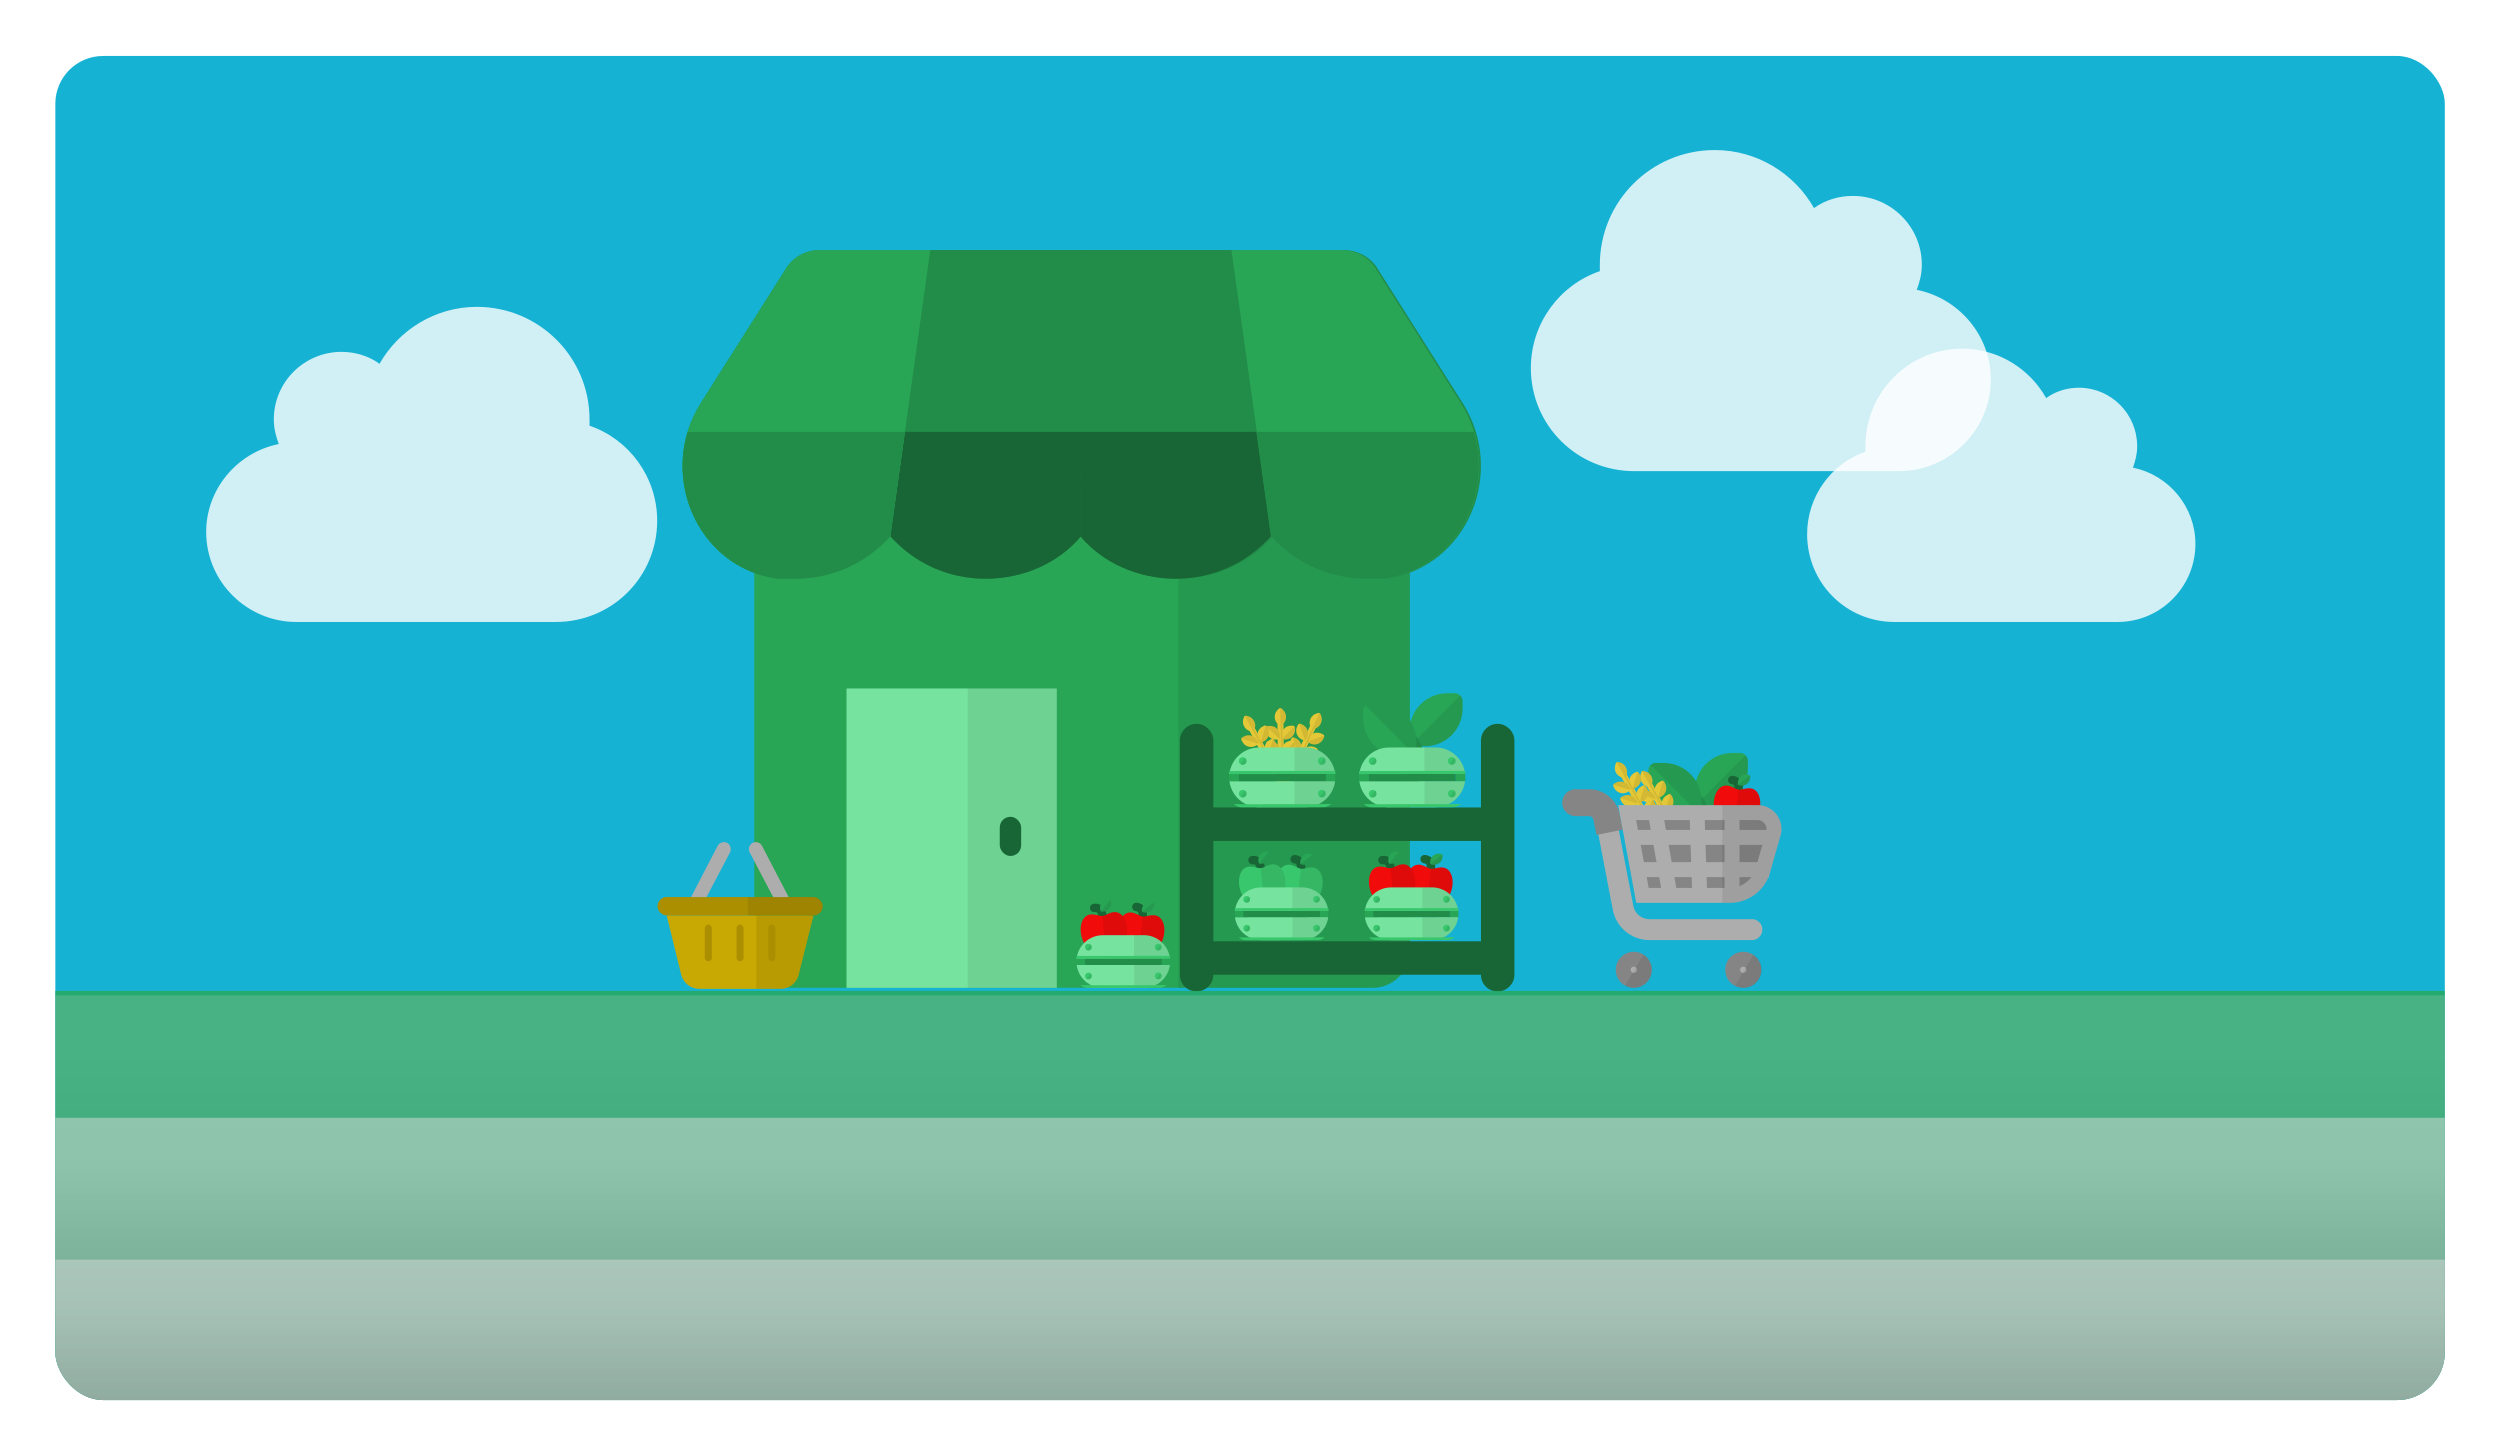 <svg xmlns="http://www.w3.org/2000/svg" width="1674" height="975" fill="none"><g filter="url(#a)"><g clip-path="url(#b)"><rect width="1600" height="900" x="42" y="35" fill="#16B2D4" rx="32"/><g clip-path="url(#c)"><rect width="439" height="403" x="510" y="256" fill="#28A656" rx="25"/><path fill="#000" fill-opacity=".08" d="M949 634V336c0-13.807-11.193-25-25-25H819c-13.807 0-25 11.193-25 25v323h130c13.807 0 25-11.193 25-25"/><path fill="#76E49E" d="M571.778 458.536H712.58V659H571.778z"/><path fill="#000" fill-opacity=".08" d="M652.918 458.536h59.662V659h-59.662z"/><rect width="14.319" height="26.251" x="674.396" y="544.449" fill="#186635" rx="7.159"/><path fill="#228C49" d="M904.623 165c9.823 0 18.663 4.913 23.574 13.753l55.991 88.404c29.472 46.167 3.928 110.015-51.078 117.874h-11.788c-25.539 0-48.134-10.805-63.85-28.486-15.717 17.68-38.309 28.486-63.848 28.486s-49.114-10.805-64.831-28.486c-14.734 17.68-38.308 28.486-63.847 28.486s-48.131-10.806-63.848-28.486c-15.716 17.681-38.31 28.486-63.849 28.486h-11.786c-55.007-7.859-80.548-71.707-51.081-117.874l55.992-88.404c4.911-8.841 13.753-13.753 23.575-13.753z"/><path fill="#228C49" d="M664.943 385.031c25.539 0 49.114-10.806 63.848-28.486L729.284 165H627.857l-26.761 191.545c15.716 17.68 38.309 28.486 63.847 28.486"/><path fill="#186635" d="M664.943 385.031c25.539 0 49.114-10.806 63.848-28.486l.18-69.835H610.853l-9.757 69.835c15.716 17.68 38.309 28.486 63.847 28.486"/><path fill="#228C49" d="M792.433 385.031c-25.539 0-49.113-10.806-63.847-28.486L728.093 165h101.426l26.762 191.545c-15.717 17.68-38.309 28.486-63.848 28.486"/><path fill="#28A656" d="M537.249 385.031c25.539 0 48.133-10.805 63.849-28.486L627.86 165h-73.911c-9.822 0-18.664 4.912-23.575 13.753l-55.992 88.404c-29.467 46.167-3.926 110.015 51.081 117.874z"/><path fill="#228C49" d="M537.249 385.031c25.539 0 48.133-10.805 63.849-28.486l9.757-69.835H465.371c-12.995 42.886 12.537 91.527 60.092 98.321z"/><path fill="#28A656" d="M920.128 385.031c-25.539 0-48.133-10.805-63.849-28.486L829.517 165h73.911c9.822 0 18.664 4.912 23.575 13.753l55.992 88.404c29.465 46.167 3.926 110.015-51.081 117.874z"/><path fill="#186635" d="M792.131 385.031c-25.539 0-49.114-10.806-63.848-28.486l-.18-69.835h118.118l9.757 69.835c-15.716 17.68-38.309 28.486-63.847 28.486"/><path fill="#228C49" d="M919.918 385.031c-25.539 0-48.133-10.806-63.849-28.486l-9.757-69.835h145.484c12.994 42.885-12.537 91.527-60.092 98.321z"/><path stroke="#186635" stroke-linecap="round" stroke-width="5.664" d="M769.981 612.12c.255-2.12.806-6.699-4.113-7.291"/><path fill="#F20B0B" d="M753.622 618.667c.63-5.236 3.738-10.733 9.043-10.095 1.86.224 3.974 1.247 5.484 2.058a5.93 5.93 0 0 0 4.065.489c1.659-.429 3.955-.922 5.884-.69 5.236.63 7.02 6.716 6.39 11.952-1.061 8.819-7.369 14.77-12.881 14.107-1.171-.141-2.568-.729-3.491-1.189a2.49 2.49 0 0 0-1.723-.207c-.937.236-2.502.467-3.605.335-5.511-.664-10.227-7.941-9.166-16.76"/><path fill="#000" fill-opacity=".08" d="M778.098 610.429c-1.929-.232-4.225.26-5.884.69-.7.166-1.421.202-2.126.111l-2.865 23.804c.31.031.615.12.893.265.923.46 2.32 1.048 3.491 1.189 5.512.663 11.82-5.288 12.881-14.107.63-5.236-1.154-11.322-6.39-11.952"/><path fill="#28A656" d="M770.514 608.399a1.097 1.097 0 0 1-.97-1.235l.133-1.102a5.524 5.524 0 0 1 6.175-4.849l1.102.133c.552.066 1.037.684.97 1.235l-.132 1.102a5.526 5.526 0 0 1-6.176 4.849z"/><path fill="#000" fill-opacity=".08" d="m777.792 603.683.132-1.102c.034-.278-.073-.573-.258-.806l-7.879 6.233c.174.21.428.355.727.391l1.103.132a5.523 5.523 0 0 0 6.175-4.848"/><path stroke="#186635" stroke-linecap="round" stroke-width="5.664" d="M743.212 611.714c-.21-2.125-.664-6.715-5.594-6.227"/><path fill="#F20B0B" d="M728.66 621.65c-.519-5.249 1.324-11.288 6.642-11.814 1.864-.185 4.149.356 5.799.821a5.94 5.94 0 0 0 4.075-.403c1.526-.779 3.661-1.757 5.595-1.948 5.248-.519 8.308 5.036 8.827 10.284.874 8.839-3.995 16.015-9.519 16.562-1.174.116-2.666-.155-3.666-.405a2.5 2.5 0 0 0-1.727.171c-.864.434-2.342.999-3.447 1.108-5.524.546-11.705-5.537-12.579-14.376"/><path fill="#000" fill-opacity=".08" d="M750.771 608.306c-1.934.191-4.069 1.169-5.596 1.948a5.9 5.9 0 0 1-2.051.569l2.359 23.86c.31-.037.627-.016.929.064 1.001.25 2.493.521 3.667.405 5.524-.547 10.393-7.723 9.519-16.562-.519-5.248-3.579-10.803-8.827-10.284"/><path fill="#28A656" d="M742.927 607.966a1.096 1.096 0 0 1-1.214-.996l-.11-1.105a5.525 5.525 0 0 1 4.978-6.071l1.105-.109c.553-.054 1.16.443 1.215.996l.109 1.105a5.525 5.525 0 0 1-4.978 6.071z"/><path fill="#000" fill-opacity=".08" d="m749.01 601.786-.109-1.105c-.028-.279-.196-.543-.427-.73l-6.342 7.792c.215.167.495.253.795.223l1.105-.109a5.524 5.524 0 0 0 4.978-6.071"/><path fill="#76E49E" d="M788.336 643.603c-1.101 8.677-8.505 15.391-17.482 15.401l-27.444.03c-8.977.01-16.396-6.687-17.516-15.361zm-17.522-19.885c9.082-.01 16.567 6.843 17.552 15.664l-62.512.069c.966-8.822 8.436-15.692 17.517-15.702z"/><path fill="#000" fill-opacity=".08" d="m770.815 623.718-6.484.008.039 35.284 6.484-.007c9.743-.011 17.633-7.918 17.623-17.662-.011-9.743-7.919-17.633-17.662-17.623"/><path fill="#28A656" d="m782.744 639.388 5.73-.006.005 4.222-5.73.006z"/><path fill="#228C49" d="m731.476 639.444 51.269-.057.005 4.222-51.27.057z"/><path fill="#28A656" d="m725.746 639.451 5.73-.006.005 4.222-5.73.006z"/><path fill="#39C76D" d="m733.382 659.045 47.65-.053a7.5 7.5 0 0 0 4.898-1.815l-57.45.064a7.5 7.5 0 0 0 4.902 1.804M725.744 637.642l62.729-.07.002 1.81-62.729.069z"/><circle cx="733.729" cy="631.752" r="2.262" fill="#39C76D" transform="rotate(-.064 733.729 631.752)"/><path fill="#000" fill-opacity=".08" d="M733.732 634.013a2.261 2.261 0 0 0 1.352-4.073l-2.71 3.622c.378.284.848.452 1.358.451"/><circle cx="780.474" cy="631.7" r="2.262" fill="#39C76D" transform="rotate(-.064 780.474 631.7)"/><path fill="#000" fill-opacity=".08" d="M780.476 633.961a2.262 2.262 0 0 0 1.353-4.072l-2.71 3.622a2.25 2.25 0 0 0 1.357.45"/><circle cx="733.75" cy="651.053" r="2.262" fill="#39C76D" transform="rotate(-.064 733.75 651.053)"/><path fill="#000" fill-opacity=".08" d="M733.753 653.315a2.26 2.26 0 0 0 1.353-4.073l-2.711 3.622a2.25 2.25 0 0 0 1.358.451"/><circle cx="780.495" cy="651.002" r="2.262" fill="#39C76D" transform="rotate(-.064 780.495 651.002)"/><path fill="#000" fill-opacity=".08" d="M780.498 653.263a2.26 2.26 0 0 0 1.353-4.073l-2.711 3.622a2.25 2.25 0 0 0 1.358.451"/><path fill="#186635" d="M806.2 482.2c5.95 0 11.2 5.25 11.2 11.2v44.8h179.2v-44.8c0-5.95 4.9-11.2 11.2-11.2 5.95 0 11.2 5.25 11.2 11.2v156.8c0 6.3-5.25 11.2-11.2 11.2-6.3 0-11.2-4.9-11.2-11.2H817.4c0 6.3-5.25 11.2-11.2 11.2-6.3 0-11.2-4.9-11.2-11.2V493.4c0-5.95 4.9-11.2 11.2-11.2m11.2 145.6h179.2v-67.2H817.4z"/><g clip-path="url(#d)"><path fill="#E4C837" d="M864.289 521.279a2 2 0 0 0 3.613 1.716l-1.806-.858zm21.113-35.124.858-1.807-3.613-1.716-.858 1.806 1.807.859zm-19.306 35.982 1.806.858 17.5-36.84-1.806-.858-1.807-.859-17.5 36.841z"/><path fill="#E4C837" d="M884.393 485.776a1.293 1.293 0 0 1-1.673-.795l-.439-1.233a6.513 6.513 0 0 1 3.972-8.362l1.234-.439c.616-.219 1.452.178 1.672.795l.439 1.233a6.51 6.51 0 0 1-3.972 8.362zM881.098 494.81a1.29 1.29 0 0 1-.621-1.744l.562-1.183a6.51 6.51 0 0 1 8.721-3.104l1.182.562c.592.281.902 1.153.621 1.744l-.562 1.183a6.51 6.51 0 0 1-8.721 3.104z"/><path fill="#000" fill-opacity=".08" d="m891.001 492.268.562-1.182c.142-.298.133-.668.014-.997l-11.146 4.012c.116.3.345.557.667.709l1.182.562a6.51 6.51 0 0 0 8.721-3.104"/><path fill="#E4C837" d="M879.573 492.636a1.29 1.29 0 0 1-1.744.621l-1.183-.562a6.514 6.514 0 0 1-3.104-8.721l.562-1.182c.281-.592 1.153-.902 1.744-.621l1.183.562a6.51 6.51 0 0 1 3.104 8.721z"/><path fill="#000" fill-opacity=".08" d="m877.031 482.732-1.183-.562c-.298-.141-.667-.132-.997-.013l4.013 11.145a1.3 1.3 0 0 0 .709-.666l.562-1.183a6.51 6.51 0 0 0-3.104-8.721"/><path fill="#E4C837" d="M876.736 503.991a1.293 1.293 0 0 1-.62-1.745l.561-1.182a6.513 6.513 0 0 1 8.721-3.104l1.183.562c.591.281.902 1.153.621 1.744l-.562 1.182a6.51 6.51 0 0 1-8.721 3.104z"/><path fill="#000" fill-opacity=".08" d="m886.64 501.449.562-1.183c.141-.298.133-.667.013-.997l-11.145 4.013c.116.3.345.557.666.709l1.183.562a6.51 6.51 0 0 0 8.721-3.104"/><path fill="#E4C837" d="M875.212 501.817a1.29 1.29 0 0 1-1.744.621l-1.183-.562a6.51 6.51 0 0 1-3.104-8.721l.562-1.183c.281-.591 1.153-.901 1.744-.621l1.183.562a6.514 6.514 0 0 1 3.104 8.721z"/><path fill="#000" fill-opacity=".08" d="m872.67 491.913-1.183-.562c-.298-.142-.668-.133-.997-.014l4.013 11.146a1.3 1.3 0 0 0 .709-.666l.562-1.183a6.514 6.514 0 0 0-3.104-8.721"/><path fill="#E4C837" d="M872.157 513.631a1.29 1.29 0 0 1-.621-1.744l.562-1.182a6.51 6.51 0 0 1 8.721-3.104l1.182.561c.592.281.902 1.153.621 1.745l-.562 1.182a6.51 6.51 0 0 1-8.721 3.104z"/><path fill="#000" fill-opacity=".08" d="m882.06 511.09.562-1.183c.142-.298.133-.668.014-.997l-11.146 4.012c.116.3.345.557.667.71l1.182.561a6.513 6.513 0 0 0 8.721-3.103"/><path fill="#E4C837" d="M870.632 511.458a1.29 1.29 0 0 1-1.744.62l-1.182-.561a6.513 6.513 0 0 1-3.104-8.722l.561-1.182c.281-.591 1.153-.902 1.745-.621l1.182.562a6.51 6.51 0 0 1 3.104 8.721z"/><path fill="#000" fill-opacity=".08" d="m868.09 501.553-1.183-.561c-.298-.142-.667-.133-.996-.014l4.012 11.146c.3-.116.557-.346.709-.667l.562-1.182a6.513 6.513 0 0 0-3.104-8.722M888.464 475.027c.317.148.584.404.695.715l.439 1.233a6.513 6.513 0 0 1-3.972 8.362l-.774.275-17.554 36.956c-.11.229-.286.537-.612.694-.406.197-.822.102-.822.102l.521-.948 17.082-36.652-.048-.018z"/></g><g clip-path="url(#e)"><path fill="#E4C837" d="M860.832 523.847a2 2 0 0 0 4-.047l-2 .023zm3.523-40.83-.023-2-4 .047.024 2 1.999-.024zm-1.523 40.806 2-.023-.477-40.783-2 .023-1.999.024.476 40.783z"/><path fill="#E4C837" d="M863.282 483.121a1.29 1.29 0 0 1-1.851.021l-.937-.915a6.51 6.51 0 0 1-.108-9.256l.915-.936c.457-.469 1.383-.479 1.851-.022l.937.915a6.51 6.51 0 0 1 .108 9.256zM864.294 492.683a1.29 1.29 0 0 1-1.325-1.293l-.015-1.31a6.513 6.513 0 0 1 6.469-6.621l1.309-.016c.654-.007 1.317.64 1.324 1.294l.015 1.309a6.51 6.51 0 0 1-6.468 6.622z"/><path fill="#000" fill-opacity=".08" d="m872.072 486.046-.016-1.309c-.003-.331-.174-.659-.426-.902l-8.247 8.504c.236.218.555.348.911.344l1.309-.016a6.513 6.513 0 0 0 6.469-6.621"/><path fill="#E4C837" d="M861.969 491.401a1.29 1.29 0 0 1-1.294 1.325l-1.309.015a6.513 6.513 0 0 1-6.622-6.469l-.015-1.309c-.008-.655.639-1.317 1.294-1.324l1.309-.016a6.513 6.513 0 0 1 6.622 6.469z"/><path fill="#000" fill-opacity=".08" d="m855.332 483.624-1.309.015c-.33.004-.659.174-.902.426l8.504 8.247a1.3 1.3 0 0 0 .344-.91l-.015-1.31a6.514 6.514 0 0 0-6.622-6.468"/><path fill="#E4C837" d="M864.412 502.847a1.29 1.29 0 0 1-1.324-1.293l-.015-1.309a6.51 6.51 0 0 1 6.468-6.622l1.309-.016c.655-.007 1.317.64 1.325 1.294l.015 1.309a6.513 6.513 0 0 1-6.469 6.622z"/><path fill="#000" fill-opacity=".08" d="m872.19 496.21-.015-1.309c-.004-.33-.174-.659-.426-.902l-8.247 8.504c.236.218.555.348.91.344l1.309-.016a6.513 6.513 0 0 0 6.469-6.621"/><path fill="#E4C837" d="M862.088 501.565a1.294 1.294 0 0 1-1.294 1.325l-1.309.015a6.513 6.513 0 0 1-6.622-6.469l-.015-1.309c-.008-.654.639-1.317 1.293-1.324l1.31-.016a6.513 6.513 0 0 1 6.621 6.469z"/><path fill="#000" fill-opacity=".08" d="m855.45 493.788-1.309.015c-.33.004-.658.174-.901.426l8.503 8.247a1.3 1.3 0 0 0 .344-.91l-.015-1.309a6.513 6.513 0 0 0-6.622-6.469"/><path fill="#E4C837" d="M864.537 513.519a1.29 1.29 0 0 1-1.325-1.294l-.015-1.309a6.51 6.51 0 0 1 6.469-6.621l1.309-.016c.655-.007 1.317.64 1.324 1.294l.016 1.309a6.513 6.513 0 0 1-6.469 6.622z"/><path fill="#000" fill-opacity=".08" d="m872.315 506.882-.015-1.31c-.004-.33-.175-.658-.426-.901l-8.247 8.504c.235.218.554.348.91.344l1.309-.016a6.513 6.513 0 0 0 6.469-6.621"/><path fill="#E4C837" d="M862.212 512.237a1.29 1.29 0 0 1-1.294 1.325l-1.309.015a6.51 6.51 0 0 1-6.621-6.469l-.016-1.309c-.007-.655.639-1.317 1.294-1.324l1.309-.016a6.513 6.513 0 0 1 6.622 6.469z"/><path fill="#000" fill-opacity=".08" d="m855.575 504.46-1.309.015c-.33.004-.658.174-.902.426l8.504 8.247a1.3 1.3 0 0 0 .344-.911l-.015-1.309a6.513 6.513 0 0 0-6.622-6.468M862.214 471.676c.35-.006.702.107.939.337l.936.915a6.513 6.513 0 0 1 .108 9.256l-.574.588.478 40.91c.003.254-.021.608-.244.892-.279.356-.694.453-.694.453l.051-1.081-.768-40.429-.051.005z"/></g><g clip-path="url(#f)"><path fill="#E4C837" d="M861.306 523.867a2 2 0 0 0 3.531-1.88l-1.765.94zm-15.636-37.881-.94-1.766-3.531 1.88.94 1.765 1.765-.939zm17.402 36.941 1.765-.94-19.167-36.001-1.766.94-1.765.939 19.167 36.002z"/><path fill="#E4C837" d="M844.764 486.571a1.29 1.29 0 0 1-1.634.87l-1.253-.382a6.514 6.514 0 0 1-4.35-8.171l.382-1.252c.191-.627 1.008-1.062 1.634-.871l1.253.383a6.51 6.51 0 0 1 4.35 8.171zM850.057 494.599a1.293 1.293 0 0 1-1.771-.541l-.615-1.155a6.513 6.513 0 0 1 2.702-8.854l1.155-.615c.578-.308 1.463-.038 1.771.54l.615 1.156c1.731 3.25.476 7.162-2.701 8.854z"/><path fill="#000" fill-opacity=".08" d="m853.914 485.129-.615-1.155c-.155-.292-.457-.505-.793-.605l-3.416 11.342c.31.086.653.055.967-.112l1.156-.616c3.177-1.692 4.432-5.604 2.701-8.854"/><path fill="#E4C837" d="M847.403 494.528c.346.65.11 1.425-.54 1.771l-1.156.615a6.513 6.513 0 0 1-8.854-2.702l-.615-1.155c-.308-.578-.038-1.463.54-1.771l1.156-.615c3.25-1.731 7.162-.476 8.854 2.701z"/><path fill="#000" fill-opacity=".08" d="m837.934 490.671-1.156.615c-.291.155-.504.457-.604.793l11.342 3.416c.086-.31.054-.653-.113-.967l-.615-1.156c-1.692-3.177-5.604-4.432-8.854-2.701"/><path fill="#E4C837" d="M854.834 503.571c-.65.347-1.425.11-1.771-.54l-.615-1.155a6.514 6.514 0 0 1 2.701-8.855l1.156-.615c.578-.307 1.463-.037 1.771.541l.615 1.155a6.513 6.513 0 0 1-2.702 8.854z"/><path fill="#000" fill-opacity=".08" d="m858.691 494.102-.615-1.156c-.155-.291-.457-.504-.793-.604l-3.416 11.342c.31.086.653.054.967-.113l1.155-.615c3.178-1.692 4.433-5.604 2.702-8.854"/><path fill="#E4C837" d="M852.18 503.501c.346.65.11 1.424-.54 1.77l-1.156.616a6.513 6.513 0 0 1-8.854-2.702l-.615-1.156c-.308-.577-.038-1.463.54-1.77l1.156-.616a6.513 6.513 0 0 1 8.854 2.702z"/><path fill="#000" fill-opacity=".08" d="m842.711 499.643-1.156.616c-.291.155-.504.457-.605.792l11.343 3.416a1.3 1.3 0 0 0-.113-.966l-.615-1.156a6.513 6.513 0 0 0-8.854-2.702"/><path fill="#E4C837" d="M859.849 512.992c-.65.346-1.424.11-1.77-.54l-.616-1.156a6.513 6.513 0 0 1 2.702-8.854l1.156-.615c.577-.307 1.463-.037 1.771.54l.615 1.156a6.513 6.513 0 0 1-2.702 8.854z"/><path fill="#000" fill-opacity=".08" d="m863.707 503.523-.615-1.156c-.156-.291-.458-.504-.793-.605l-3.416 11.343c.31.086.653.054.966-.113l1.156-.615a6.513 6.513 0 0 0 2.702-8.854"/><path fill="#E4C837" d="M857.196 512.922c.346.65.109 1.424-.541 1.77l-1.155.616a6.513 6.513 0 0 1-8.854-2.702l-.616-1.156c-.307-.577-.037-1.463.541-1.771l1.155-.615a6.513 6.513 0 0 1 8.854 2.702z"/><path fill="#000" fill-opacity=".08" d="m847.726 509.064-1.155.615c-.292.156-.505.458-.605.793l11.343 3.416c.085-.31.054-.653-.113-.966l-.615-1.156a6.514 6.514 0 0 0-8.855-2.702M838.555 476.897c.308-.166.673-.228.989-.132l1.252.382a6.513 6.513 0 0 1 4.35 8.171l-.24.786 19.227 36.113c.12.225.261.55.194.905a1.37 1.37 0 0 1-.408.721l-.451-.983-19.265-35.553q-.02.014-.043.027z"/></g><path fill="#76E49E" d="M898.965 520.562c-1.247 9.835-9.639 17.444-19.815 17.455l-31.107.035c-10.176.011-18.585-7.579-19.855-17.412zm-70.942-2.412-.001-.073.001-.074zm51.082-20.128c10.293-.011 18.776 7.757 19.893 17.753l-70.854.079c1.094-9.999 9.561-17.786 19.854-17.797z"/><path fill="#000" fill-opacity=".08" d="m879.106 498.022-7.349.008.044 39.995 7.35-.008c11.044-.012 19.988-8.975 19.975-20.02s-8.975-19.987-20.02-19.975"/><path fill="#28A656" d="m892.628 515.783 6.494-.007.005 4.785-6.494.007z"/><path fill="#228C49" d="m834.517 515.848 58.113-.065.005 4.786-58.113.065z"/><path fill="#28A656" d="m828.022 515.854 6.494-.007.005 4.785-6.494.007z"/><path fill="#39C76D" d="m836.678 538.065 54.01-.06a8.52 8.52 0 0 0 5.553-2.057l-65.12.073a8.5 8.5 0 0 0 5.557 2.044M828.019 513.804l71.103-.08.002 2.052-71.103.079z"/><circle cx="837.07" cy="507.127" r="2.564" fill="#39C76D" transform="rotate(-.064 837.07 507.127)"/><path fill="#000" fill-opacity=".08" d="M837.071 509.691a2.564 2.564 0 0 0 1.533-4.616l-3.072 4.105c.429.321.962.512 1.539.511"/><circle cx="890.052" cy="507.069" r="2.564" fill="#39C76D" transform="rotate(-.064 890.052 507.069)"/><path fill="#000" fill-opacity=".08" d="M890.055 509.632a2.563 2.563 0 0 0 1.533-4.616l-3.072 4.105c.429.322.962.512 1.539.511"/><circle cx="837.094" cy="529.006" r="2.564" fill="#39C76D" transform="rotate(-.064 837.094 529.006)"/><path fill="#000" fill-opacity=".08" d="M837.097 531.57a2.564 2.564 0 0 0 1.533-4.616l-3.072 4.105c.429.321.961.511 1.539.511"/><circle cx="890.08" cy="528.946" r="2.564" fill="#39C76D" transform="rotate(-.064 890.08 528.946)"/><path fill="#000" fill-opacity=".08" d="M890.083 531.51a2.563 2.563 0 0 0 1.533-4.616l-3.072 4.105c.429.322.962.512 1.539.511"/><path stroke="#186635" stroke-linecap="round" stroke-width="5.664" d="M875.981 580.12c.255-2.12.806-6.699-4.113-7.291"/><path fill="#39C76D" d="M859.622 586.667c.63-5.236 3.738-10.733 9.043-10.095 1.86.224 3.974 1.247 5.484 2.058a5.93 5.93 0 0 0 4.065.489c1.659-.429 3.955-.922 5.884-.69 5.236.63 7.02 6.716 6.39 11.952-1.061 8.819-7.369 14.77-12.88 14.107-1.172-.141-2.569-.729-3.492-1.189a2.48 2.48 0 0 0-1.722-.207c-.937.236-2.503.467-3.605.335-5.512-.664-10.228-7.941-9.167-16.76"/><path fill="#000" fill-opacity=".08" d="M884.098 578.429c-1.929-.232-4.225.26-5.884.69-.7.166-1.421.202-2.126.111l-2.865 23.804c.31.031.615.12.893.265.923.46 2.32 1.048 3.491 1.189 5.512.663 11.82-5.288 12.881-14.107.63-5.236-1.154-11.322-6.39-11.952"/><path fill="#28A656" d="M876.514 576.399a1.097 1.097 0 0 1-.97-1.235l.133-1.102a5.524 5.524 0 0 1 6.175-4.849l1.102.133c.552.066 1.037.684.97 1.235l-.132 1.102a5.526 5.526 0 0 1-6.176 4.849z"/><path fill="#000" fill-opacity=".08" d="m883.792 571.683.132-1.102c.034-.278-.073-.573-.258-.806l-7.879 6.233c.174.21.428.355.727.391l1.102.132a5.524 5.524 0 0 0 6.176-4.848"/><path stroke="#186635" stroke-linecap="round" stroke-width="5.664" d="M849.212 579.714c-.21-2.125-.664-6.715-5.594-6.227"/><path fill="#39C76D" d="M834.66 589.65c-.519-5.249 1.324-11.288 6.641-11.814 1.865-.185 4.15.356 5.8.821 1.36.353 2.81.21 4.074-.403 1.527-.779 3.662-1.757 5.595-1.948 5.249-.519 8.308 5.036 8.827 10.284.875 8.839-3.994 16.015-9.519 16.562-1.174.116-2.665-.155-3.666-.405a2.5 2.5 0 0 0-1.726.171c-.864.434-2.342.999-3.447 1.108-5.525.546-11.705-5.537-12.579-14.376"/><path fill="#000" fill-opacity=".08" d="M856.77 576.306c-1.933.191-4.068 1.169-5.595 1.948a5.9 5.9 0 0 1-2.052.569l2.36 23.86c.31-.037.626-.016.929.064 1.001.25 2.492.521 3.666.405 5.525-.547 10.394-7.723 9.519-16.562-.519-5.248-3.579-10.803-8.827-10.284"/><path fill="#28A656" d="M848.927 575.966a1.096 1.096 0 0 1-1.214-.996l-.109-1.105a5.523 5.523 0 0 1 4.978-6.071l1.105-.109c.552-.054 1.159.443 1.214.996l.109 1.105a5.525 5.525 0 0 1-4.978 6.071z"/><path fill="#000" fill-opacity=".08" d="m855.01 569.786-.109-1.105c-.028-.279-.196-.543-.427-.73l-6.342 7.792c.216.167.495.253.795.223l1.105-.109a5.524 5.524 0 0 0 4.978-6.071"/><path fill="#76E49E" d="M894.336 611.603c-1.101 8.677-8.505 15.391-17.482 15.401l-27.444.03c-8.977.01-16.396-6.687-17.516-15.361zm-17.522-19.885c9.082-.01 16.567 6.843 17.552 15.664l-62.512.069c.966-8.822 8.436-15.692 17.517-15.702z"/><path fill="#000" fill-opacity=".08" d="m876.815 591.718-6.484.008.039 35.284 6.484-.007c9.743-.011 17.633-7.918 17.623-17.662-.011-9.743-7.919-17.633-17.662-17.623"/><path fill="#28A656" d="m888.744 607.388 5.73-.006.005 4.222-5.73.006z"/><path fill="#228C49" d="m837.476 607.444 51.269-.057.005 4.222-51.27.057z"/><path fill="#28A656" d="m831.746 607.451 5.73-.006.005 4.222-5.73.006z"/><path fill="#39C76D" d="m839.382 627.045 47.649-.053a7.5 7.5 0 0 0 4.899-1.815l-57.451.064a7.5 7.5 0 0 0 4.903 1.804M831.744 605.642l62.729-.07.002 1.81-62.729.069z"/><circle cx="839.729" cy="599.752" r="2.262" fill="#39C76D" transform="rotate(-.064 839.729 599.752)"/><path fill="#000" fill-opacity=".08" d="M839.732 602.013a2.261 2.261 0 0 0 1.353-4.073l-2.711 3.622c.378.284.849.452 1.358.451"/><circle cx="886.474" cy="599.7" r="2.262" fill="#39C76D" transform="rotate(-.064 886.474 599.7)"/><path fill="#000" fill-opacity=".08" d="M886.477 601.961a2.26 2.26 0 0 0 1.353-4.072l-2.711 3.622c.379.283.849.451 1.358.45"/><circle cx="839.751" cy="619.053" r="2.262" fill="#39C76D" transform="rotate(-.064 839.751 619.053)"/><path fill="#000" fill-opacity=".08" d="M839.753 621.315a2.262 2.262 0 0 0 1.353-4.073l-2.71 3.622c.378.284.848.452 1.357.451"/><circle cx="886.496" cy="619.002" r="2.262" fill="#39C76D" transform="rotate(-.064 886.496 619.002)"/><path fill="#000" fill-opacity=".08" d="M886.498 621.263a2.262 2.262 0 0 0 1.353-4.073l-2.71 3.622c.378.284.848.452 1.357.451"/><path fill="#28A656" d="M953.837 497.242c-2.857 0-5.079-2.222-5.079-5.079v-5.079c0-13.968 11.111-25.396 25.396-25.396h5.079c2.54 0 5.079 2.539 5.079 5.079v5.079c0 14.285-11.428 25.396-25.396 25.396z"/><path fill="#000" fill-opacity=".08" d="M984.313 471.846v-5.08c0-1.28-.646-2.561-1.612-3.516l-32.38 32.616c.905.858 2.136 1.376 3.516 1.376h5.079c13.968 0 25.397-11.111 25.397-25.396"/><path fill="#228C49" d="M944.801 524.148a7 7 0 1 0 14 0h-14m-1.008-34.914-5.723 4.031 4.177 5.932 5.724-4.031 5.723-4.03-4.178-5.932zm8.008 18.024h-7v16.89h14v-16.89zm-3.83-12.092-5.724 4.031a14 14 0 0 1 2.554 8.061h14a28 28 0 0 0-5.107-16.122z"/><path fill="#28A656" d="M922.767 468.414c-2.857 0-5.079 2.222-5.079 5.079v5.08c0 13.967 11.11 25.396 25.396 25.396h5.079c2.54 0 5.079-2.54 5.079-5.079v-5.08c0-14.285-11.428-25.396-25.396-25.396z"/><path fill="#000" fill-opacity=".08" d="M953.242 493.811v5.079c0 1.281-.646 2.561-1.611 3.516L919.25 469.79c.905-.857 2.137-1.376 3.517-1.376h5.079c13.968 0 25.396 11.111 25.396 25.397"/><path fill="#76E49E" d="M985.965 520.562c-1.247 9.835-9.639 17.444-19.815 17.455l-31.107.035c-10.176.011-18.585-7.579-19.855-17.412zm-70.942-2.412-.001-.073.001-.074zm51.082-20.128c10.293-.011 18.776 7.757 19.893 17.753l-70.854.079c1.094-9.999 9.561-17.786 19.854-17.797z"/><path fill="#000" fill-opacity=".08" d="m966.106 498.022-7.349.008.044 39.995 7.35-.008c11.044-.012 19.988-8.975 19.975-20.02s-8.975-19.987-20.02-19.975"/><path fill="#28A656" d="m979.628 515.783 6.494-.007.005 4.785-6.494.007z"/><path fill="#228C49" d="m921.517 515.848 58.113-.065.005 4.786-58.113.065z"/><path fill="#28A656" d="m915.022 515.854 6.494-.007.005 4.785-6.494.007z"/><path fill="#39C76D" d="m923.678 538.065 54.01-.06a8.52 8.52 0 0 0 5.553-2.057l-65.12.073a8.5 8.5 0 0 0 5.557 2.044M915.019 513.804l71.103-.08.002 2.052-71.103.079z"/><circle cx="924.07" cy="507.127" r="2.564" fill="#39C76D" transform="rotate(-.064 924.07 507.127)"/><path fill="#000" fill-opacity=".08" d="M924.071 509.691a2.564 2.564 0 0 0 1.533-4.616l-3.072 4.105c.429.321.962.512 1.539.511"/><circle cx="977.052" cy="507.069" r="2.564" fill="#39C76D" transform="rotate(-.064 977.052 507.069)"/><path fill="#000" fill-opacity=".08" d="M977.055 509.632a2.563 2.563 0 0 0 1.533-4.616l-3.072 4.105c.429.322.962.512 1.539.511"/><circle cx="924.094" cy="529.006" r="2.564" fill="#39C76D" transform="rotate(-.064 924.094 529.006)"/><path fill="#000" fill-opacity=".08" d="M924.097 531.57a2.564 2.564 0 0 0 1.533-4.616l-3.072 4.105c.429.321.961.511 1.539.511"/><circle cx="977.08" cy="528.946" r="2.564" fill="#39C76D" transform="rotate(-.064 977.08 528.946)"/><path fill="#000" fill-opacity=".08" d="M977.083 531.51a2.563 2.563 0 0 0 1.533-4.616l-3.072 4.105c.429.322.962.512 1.539.511"/></g><path fill="#C8A802" d="m539.671 650.439 9.985-39.939h-98.312l9.793 39.939c1.536 5.377 6.336 9.217 12.097 9.217h54.532c5.569 0 10.561-3.84 11.905-9.217"/><path fill="#000" fill-opacity=".08" d="m539.671 650.439 9.985-39.939h-38.285v49.156h16.395c5.569 0 10.561-3.84 11.905-9.217"/><rect width="110.602" height="12.289" x="445.199" y="598.211" fill="#AB8F00" rx="6.145"/><path fill="#000" fill-opacity=".08" d="M549.656 598.211h-43.957V610.5h43.957a6.145 6.145 0 1 0 0-12.289"/><path fill="#ADADAD" d="m478.034 598.211 15.745-29.955c1.152-2.304.192-5.184-1.92-6.336-2.304-1.152-5.184-.192-6.336 1.92l-17.858 34.371zM522.661 598.211l-15.745-29.955c-1.152-2.304-.192-5.184 1.92-6.336 2.304-1.152 5.184-.192 6.336 1.92l17.858 34.371z"/><rect width="4.727" height="24.578" x="476.867" y="616.645" fill="#AB8F00" rx="2.363"/><rect width="4.727" height="24.578" x="498.137" y="616.645" fill="#AB8F00" rx="2.363"/><rect width="4.727" height="24.578" x="519.406" y="616.645" fill="#AB8F00" rx="2.363"/><path fill="#fff" fill-opacity=".8" d="M1030 243.893c0-29.755 19.25-55.67 46.2-64.788v-4.319c0-42.232 34.17-76.786 77-76.786 28.39 0 53.42 15.837 66.41 38.873 7.22-5.279 16.36-8.159 25.99-8.159 25.51 0 46.2 20.636 46.2 46.072 0 6.239-1.44 11.518-3.37 16.797 28.39 5.759 49.57 30.714 49.57 59.988 0 34.074-27.91 61.429-61.6 61.429h-177.1c-38.5 0-69.3-30.714-69.3-69.107M445 346.179c0-29.201-18.875-54.634-45.3-63.583v-4.239c0-41.446-33.503-75.357-75.5-75.357-27.841 0-52.378 15.542-65.119 38.15-7.078-5.181-16.043-8.007-25.481-8.007-25.009 0-45.3 20.252-45.3 45.214 0 6.123 1.416 11.304 3.303 16.485-27.84 5.651-48.603 30.142-48.603 58.872 0 33.44 27.369 60.286 60.4 60.286h173.65c37.75 0 67.95-30.143 67.95-67.821"/><path fill="#fff" fill-opacity=".8" d="M1215 355.179c0-25.326 16.25-47.384 39-55.146v-3.676c0-35.946 28.84-65.357 65-65.357 23.97 0 45.09 13.48 56.06 33.087 6.1-4.493 13.82-6.944 21.94-6.944 21.53 0 39 17.565 39 39.214 0 5.31-1.22 9.804-2.84 14.297 23.96 4.902 41.84 26.143 41.84 51.06 0 29.003-23.56 52.286-52 52.286h-149.5c-32.5 0-58.5-26.143-58.5-58.821"/><g clip-path="url(#g)"><path fill="#28A656" d="M1144.84 537.242c-2.86 0-5.08-2.222-5.08-5.079v-5.079c0-13.968 11.11-25.396 25.39-25.396h5.08c2.54 0 5.08 2.539 5.08 5.079v5.079c0 14.285-11.43 25.396-25.39 25.396z"/><path fill="#000" fill-opacity=".08" d="M1175.31 511.846v-5.08c0-1.28-.64-2.561-1.61-3.516l-32.38 32.616a5.09 5.09 0 0 0 3.52 1.376h5.08c13.96 0 25.39-11.111 25.39-25.396"/><path fill="#228C49" d="M1135.8 564.148c0 3.866 3.13 7 7 7s7-3.134 7-7h-14m-1.01-34.914-5.72 4.031 4.18 5.932 5.72-4.031 5.72-4.03-4.17-5.932zm8.01 18.024h-7v16.89h14v-16.89zm-3.83-12.092-5.72 4.031a14 14 0 0 1 2.55 8.061h14c0-5.772-1.78-11.403-5.11-16.122z"/><path fill="#28A656" d="M1113.77 508.414c-2.86 0-5.08 2.222-5.08 5.079v5.08c0 13.967 11.11 25.396 25.39 25.396h5.08c2.54 0 5.08-2.54 5.08-5.079v-5.08c0-14.285-11.43-25.396-25.39-25.396z"/><path fill="#000" fill-opacity=".08" d="M1144.24 533.811v5.079c0 1.281-.64 2.561-1.61 3.516l-32.38-32.616a5.1 5.1 0 0 1 3.52-1.376h5.08c13.96 0 25.39 11.111 25.39 25.397"/><g clip-path="url(#h)"><path fill="#E4C837" d="M1127.31 560.867a1.995 1.995 0 0 0 2.7.825c.98-.519 1.35-1.73.83-2.705l-1.77.94zm-15.64-37.881-.94-1.766-3.53 1.88.94 1.765 1.76-.939zm17.4 36.941 1.77-.94-19.17-36.001-1.77.94-1.76.939 19.17 36.002z"/><path fill="#E4C837" d="M1110.76 523.571a1.29 1.29 0 0 1-1.63.87l-1.25-.382c-3.45-1.051-5.43-4.65-4.35-8.171l.38-1.252c.19-.627 1.01-1.062 1.63-.871l1.26.383c3.52 1.074 5.4 4.727 4.35 8.171zM1116.06 531.599a1.29 1.29 0 0 1-1.77-.541l-.62-1.155c-1.69-3.178-.55-7.124 2.7-8.854l1.16-.615c.58-.308 1.46-.038 1.77.54l.61 1.156a6.51 6.51 0 0 1-2.7 8.854z"/><path fill="#000" fill-opacity=".08" d="m1119.91 522.129-.61-1.155c-.16-.292-.46-.505-.79-.605l-3.42 11.342c.31.086.65.055.97-.112l1.15-.616a6.51 6.51 0 0 0 2.7-8.854"/><path fill="#E4C837" d="M1113.4 531.528c.35.65.11 1.425-.54 1.771l-1.15.615c-3.18 1.692-7.13.548-8.86-2.702l-.61-1.155c-.31-.578-.04-1.463.54-1.771l1.15-.615a6.52 6.52 0 0 1 8.86 2.701z"/><path fill="#000" fill-opacity=".08" d="m1103.93 527.671-1.15.615c-.29.155-.51.457-.61.793l11.35 3.416c.08-.31.05-.653-.12-.967l-.61-1.156a6.52 6.52 0 0 0-8.86-2.701"/><path fill="#E4C837" d="M1120.83 540.571c-.65.346-1.42.109-1.77-.541l-.61-1.155c-1.69-3.178-.55-7.124 2.7-8.854l1.16-.616c.57-.307 1.46-.037 1.77.541l.61 1.155a6.51 6.51 0 0 1-2.7 8.854z"/><path fill="#000" fill-opacity=".08" d="m1124.69 531.101-.61-1.156c-.16-.291-.46-.504-.8-.604l-3.41 11.342c.31.086.65.054.96-.113l1.16-.615a6.51 6.51 0 0 0 2.7-8.854"/><path fill="#E4C837" d="M1118.18 540.501c.35.65.11 1.424-.54 1.77l-1.16.616a6.51 6.51 0 0 1-8.85-2.702l-.62-1.156c-.3-.577-.03-1.463.54-1.77l1.16-.616a6.51 6.51 0 0 1 8.85 2.702z"/><path fill="#000" fill-opacity=".08" d="m1108.71 536.643-1.15.616c-.3.155-.51.457-.61.792l11.34 3.416a1.27 1.27 0 0 0-.11-.966l-.62-1.156a6.51 6.51 0 0 0-8.85-2.702"/><path fill="#E4C837" d="M1125.85 549.991a1.29 1.29 0 0 1-1.77-.54l-.62-1.156a6.52 6.52 0 0 1 2.71-8.854l1.15-.615c.58-.307 1.46-.037 1.77.541l.62 1.155c1.73 3.25.47 7.162-2.7 8.854z"/><path fill="#000" fill-opacity=".08" d="m1129.71 540.522-.62-1.156c-.15-.291-.46-.504-.79-.605l-3.42 11.343c.31.086.66.054.97-.113l1.16-.615c3.17-1.692 4.43-5.604 2.7-8.854"/><path fill="#E4C837" d="M1123.2 549.922c.34.65.11 1.424-.54 1.77l-1.16.616c-3.18 1.692-7.12.548-8.85-2.702l-.62-1.156c-.31-.577-.04-1.463.54-1.771l1.16-.615a6.51 6.51 0 0 1 8.85 2.702z"/><path fill="#000" fill-opacity=".08" d="m1113.73 546.064-1.16.615c-.29.156-.5.458-.6.793l11.34 3.416c.08-.31.05-.653-.11-.966l-.62-1.156a6.51 6.51 0 0 0-8.85-2.702M1104.56 513.897c.3-.166.67-.228.98-.132l1.26.382a6.515 6.515 0 0 1 4.35 8.171l-.24.786 19.22 36.113c.12.225.26.55.2.905-.09.444-.41.721-.41.721l-.45-.983-19.27-35.553c-.01.009-.02.019-.04.027z"/></g></g><g clip-path="url(#i)"><path fill="#E4C837" d="M1110.31 554.867a1.995 1.995 0 0 0 2.7.825c.98-.519 1.35-1.73.83-2.705l-1.77.94zm-15.64-37.881-.94-1.766-3.53 1.88.94 1.765 1.76-.939zm17.4 36.941 1.77-.94-19.17-36.001-1.77.94-1.76.939 19.17 36.002z"/><path fill="#E4C837" d="M1093.76 517.571a1.29 1.29 0 0 1-1.63.87l-1.25-.382c-3.45-1.051-5.43-4.65-4.35-8.171l.38-1.252c.19-.627 1.01-1.062 1.63-.871l1.26.383c3.52 1.074 5.4 4.727 4.35 8.171zM1099.06 525.599a1.29 1.29 0 0 1-1.77-.541l-.62-1.155c-1.69-3.178-.55-7.124 2.7-8.854l1.16-.615c.58-.308 1.46-.038 1.77.54l.61 1.156a6.51 6.51 0 0 1-2.7 8.854z"/><path fill="#000" fill-opacity=".08" d="m1102.91 516.129-.61-1.155c-.16-.292-.46-.505-.79-.605l-3.42 11.342c.31.086.65.055.97-.112l1.15-.616a6.51 6.51 0 0 0 2.7-8.854"/><path fill="#E4C837" d="M1096.4 525.528c.35.65.11 1.425-.54 1.771l-1.15.615c-3.18 1.692-7.13.548-8.86-2.702l-.61-1.155c-.31-.578-.04-1.463.54-1.771l1.15-.615a6.52 6.52 0 0 1 8.86 2.701z"/><path fill="#000" fill-opacity=".08" d="m1086.93 521.671-1.15.615c-.29.155-.51.457-.61.793l11.35 3.416c.08-.31.05-.653-.12-.967l-.61-1.156a6.52 6.52 0 0 0-8.86-2.701"/><path fill="#E4C837" d="M1103.83 534.571c-.65.347-1.42.11-1.77-.54l-.61-1.155c-1.69-3.178-.55-7.124 2.7-8.855l1.16-.615c.57-.307 1.46-.037 1.77.541l.61 1.155a6.51 6.51 0 0 1-2.7 8.854z"/><path fill="#000" fill-opacity=".08" d="m1107.69 525.102-.61-1.156c-.16-.291-.46-.504-.8-.604l-3.41 11.342c.31.086.65.054.96-.113l1.16-.615a6.51 6.51 0 0 0 2.7-8.854"/><path fill="#E4C837" d="M1101.18 534.501c.35.65.11 1.424-.54 1.77l-1.16.616a6.51 6.51 0 0 1-8.85-2.702l-.62-1.156c-.3-.577-.03-1.463.54-1.77l1.16-.616a6.51 6.51 0 0 1 8.85 2.702z"/><path fill="#000" fill-opacity=".08" d="m1091.71 530.643-1.15.616c-.3.155-.51.457-.61.792l11.34 3.416a1.27 1.27 0 0 0-.11-.966l-.62-1.156a6.51 6.51 0 0 0-8.85-2.702"/><path fill="#E4C837" d="M1108.85 543.992a1.29 1.29 0 0 1-1.77-.54l-.62-1.156a6.52 6.52 0 0 1 2.71-8.854l1.15-.615c.58-.307 1.46-.037 1.77.54l.62 1.156c1.73 3.25.47 7.162-2.7 8.854z"/><path fill="#000" fill-opacity=".08" d="m1112.71 534.523-.62-1.156c-.15-.291-.46-.504-.79-.605l-3.42 11.343c.31.086.66.054.97-.113l1.16-.615c3.17-1.692 4.43-5.604 2.7-8.854"/><path fill="#E4C837" d="M1106.2 543.922c.34.65.11 1.424-.54 1.77l-1.16.616c-3.18 1.692-7.12.548-8.85-2.702l-.62-1.156c-.31-.577-.04-1.463.54-1.771l1.16-.615a6.51 6.51 0 0 1 8.85 2.702z"/><path fill="#000" fill-opacity=".08" d="m1096.73 540.064-1.16.615c-.29.156-.5.458-.6.793l11.34 3.416c.08-.31.05-.653-.11-.966l-.62-1.156a6.51 6.51 0 0 0-8.85-2.702M1087.56 507.897c.3-.166.67-.228.98-.132l1.26.382a6.515 6.515 0 0 1 4.35 8.171l-.24.786 19.22 36.113c.12.225.26.55.2.905-.09.444-.41.721-.41.721l-.45-.983-19.27-35.553c-.01.009-.02.019-.04.027z"/></g><path stroke="#186635" stroke-linecap="round" stroke-width="5.664" d="M1168.98 527.12c.26-2.12.81-6.699-4.11-7.291"/><path fill="#F20B0B" d="M1152.62 533.667c.63-5.236 3.74-10.733 9.05-10.095 1.86.224 3.97 1.247 5.48 2.058 1.25.64 2.7.814 4.06.489 1.66-.429 3.96-.922 5.89-.69 5.23.63 7.02 6.716 6.39 11.952-1.06 8.819-7.37 14.77-12.88 14.107-1.17-.141-2.57-.729-3.49-1.189a2.5 2.5 0 0 0-1.73-.207c-.93.236-2.5.467-3.6.335-5.51-.664-10.23-7.941-9.17-16.76"/><path fill="#000" fill-opacity=".08" d="M1177.1 525.429c-1.93-.232-4.23.26-5.89.69-.7.166-1.42.202-2.12.111l-2.87 23.804c.31.031.62.12.9.265.92.46 2.32 1.048 3.49 1.189 5.51.663 11.82-5.288 12.88-14.107.63-5.236-1.16-11.322-6.39-11.952"/><path fill="#28A656" d="M1169.51 523.399a1.1 1.1 0 0 1-.97-1.235l.14-1.102a5.516 5.516 0 0 1 6.17-4.849l1.1.133c.56.066 1.04.684.97 1.235l-.13 1.102a5.52 5.52 0 0 1-6.17 4.849z"/><path fill="#000" fill-opacity=".08" d="m1176.79 518.683.13-1.102c.04-.278-.07-.573-.25-.806l-7.88 6.233c.17.21.42.355.72.391l1.11.132a5.52 5.52 0 0 0 6.17-4.848"/><circle cx="1172.24" cy="646.915" r="7.108" fill="#ADADAD" stroke="#858585" stroke-width="10"/><path fill="#000" fill-opacity=".08" d="M1172.57 659.067c6.69 0 12.11-5.421 12.11-12.108 0-4.276-2.22-8.034-5.57-10.188l-12.43 20.769c1.74.972 3.75 1.527 5.89 1.527"/><circle cx="1098.94" cy="646.915" r="7.108" fill="#ADADAD" stroke="#858585" stroke-width="10"/><path fill="#000" fill-opacity=".08" d="M1098.94 659.023c6.69 0 12.11-5.421 12.11-12.108a12.11 12.11 0 0 0-5.56-10.188l-12.44 20.769c1.74.972 3.75 1.527 5.89 1.527"/><path stroke="#ADADAD" stroke-linecap="round" stroke-width="14" d="M1060 535h8.34c5.75 0 10.7 4.087 11.78 9.74l11.63 60.65a18 18 0 0 0 17.68 14.61H1178"/><path fill="#858585" d="M1060 526a9 9 0 0 0 0 18v-18m12.18 21.806 1.81 8.817 17.63-3.612-1.8-8.817L1081 546zM1060 535v9h8.96v-18H1060zm20.71 9.592-8.82 1.806.29 1.408L1081 546l8.82-1.806-.29-1.408zM1068.96 535v9a2.99 2.99 0 0 1 2.93 2.398l8.82-1.806 8.82-1.806c-2-9.771-10.6-16.786-20.57-16.786z"/><path fill="#858585" stroke="#ADADAD" stroke-linecap="round" stroke-width="10" d="M1181.81 541.637c7.3 0 12.58 6.989 10.57 14.014l-7.05 24.738a22.99 22.99 0 0 1-22.11 16.695h-58.48l-10.26-55.447z"/><path stroke="#ADADAD" stroke-width="10" d="M1094.03 558.234h99.48M1097.96 579.832h91.31M1113.01 539.909l10.47 58.576M1164.72 539.582v58.903M1141.15 538.601l1.97 58.902"/><path fill="#000" fill-opacity=".08" d="m1197.19 557.022-7.05 24.737c-3.43 12.029-14.42 20.325-26.92 20.325h-5.05v-65.447h23.64c10.62 0 18.3 10.166 15.38 20.385"/><path stroke="#186635" stroke-linecap="round" stroke-width="5.664" d="M962.981 580.12c.255-2.12.806-6.699-4.113-7.291"/><path fill="#F20B0B" d="M946.622 586.667c.63-5.236 3.738-10.733 9.043-10.095 1.86.224 3.974 1.247 5.484 2.058a5.93 5.93 0 0 0 4.065.489c1.659-.429 3.955-.922 5.884-.69 5.236.63 7.02 6.716 6.39 11.952-1.061 8.819-7.369 14.77-12.88 14.107-1.172-.141-2.569-.729-3.492-1.189a2.48 2.48 0 0 0-1.722-.207c-.937.236-2.503.467-3.605.335-5.512-.664-10.228-7.941-9.167-16.76"/><path fill="#000" fill-opacity=".08" d="M971.098 578.429c-1.929-.232-4.225.26-5.884.69-.7.166-1.421.202-2.126.111l-2.865 23.804c.31.031.615.12.893.265.923.46 2.32 1.048 3.491 1.189 5.512.663 11.82-5.288 12.881-14.107.63-5.236-1.154-11.322-6.39-11.952"/><path fill="#28A656" d="M963.514 576.399a1.097 1.097 0 0 1-.97-1.235l.133-1.102a5.524 5.524 0 0 1 6.175-4.849l1.102.133c.552.066 1.037.684.97 1.235l-.132 1.102a5.526 5.526 0 0 1-6.176 4.849z"/><path fill="#000" fill-opacity=".08" d="m970.792 571.683.132-1.102c.034-.278-.073-.573-.258-.806l-7.879 6.233c.174.21.428.355.727.391l1.102.132a5.524 5.524 0 0 0 6.176-4.848"/><path stroke="#186635" stroke-linecap="round" stroke-width="5.664" d="M936.212 579.714c-.21-2.125-.664-6.715-5.594-6.227"/><path fill="#F20B0B" d="M921.66 589.65c-.519-5.249 1.324-11.288 6.641-11.814 1.865-.185 4.15.356 5.8.821 1.36.353 2.81.21 4.074-.403 1.527-.779 3.662-1.757 5.595-1.948 5.249-.519 8.308 5.036 8.827 10.284.875 8.839-3.994 16.015-9.519 16.562-1.174.116-2.665-.155-3.666-.405a2.5 2.5 0 0 0-1.726.171c-.864.434-2.342.999-3.447 1.108-5.525.546-11.705-5.537-12.579-14.376"/><path fill="#000" fill-opacity=".08" d="M943.77 576.306c-1.933.191-4.068 1.169-5.595 1.948a5.9 5.9 0 0 1-2.052.569l2.36 23.86c.31-.037.626-.016.929.064 1.001.25 2.492.521 3.666.405 5.525-.547 10.394-7.723 9.519-16.562-.519-5.248-3.579-10.803-8.827-10.284"/><path fill="#28A656" d="M935.927 575.966a1.096 1.096 0 0 1-1.214-.996l-.109-1.105a5.523 5.523 0 0 1 4.978-6.071l1.105-.109c.552-.054 1.159.443 1.214.996l.109 1.105a5.525 5.525 0 0 1-4.978 6.071z"/><path fill="#000" fill-opacity=".08" d="m942.01 569.786-.109-1.105c-.028-.279-.196-.543-.427-.73l-6.342 7.792c.216.167.495.253.795.223l1.105-.109a5.524 5.524 0 0 0 4.978-6.071"/><path fill="#76E49E" d="M981.336 611.603c-1.1 8.677-8.504 15.391-17.482 15.401l-27.443.03c-8.977.01-16.396-6.687-17.516-15.361zm-17.521-19.885c9.081-.01 16.567 6.843 17.552 15.664l-62.512.069c.965-8.822 8.435-15.692 17.517-15.702z"/><path fill="#000" fill-opacity=".08" d="m963.815 591.718-6.484.008.039 35.284 6.484-.007c9.744-.011 17.634-7.918 17.623-17.662s-7.918-17.633-17.662-17.623"/><path fill="#28A656" d="m975.745 607.388 5.73-.006.005 4.222-5.73.006z"/><path fill="#228C49" d="m924.476 607.444 51.269-.057.005 4.222-51.27.057z"/><path fill="#28A656" d="m918.746 607.451 5.73-.006.005 4.222-5.73.006z"/><path fill="#39C76D" d="m926.382 627.045 47.65-.053a7.5 7.5 0 0 0 4.898-1.815l-57.45.064a7.5 7.5 0 0 0 4.902 1.804M918.744 605.642l62.729-.07.002 1.81-62.729.069z"/><circle cx="926.73" cy="599.752" r="2.262" fill="#39C76D" transform="rotate(-.064 926.73 599.752)"/><path fill="#000" fill-opacity=".08" d="M926.732 602.013a2.262 2.262 0 0 0 1.353-4.073l-2.71 3.622c.378.284.848.452 1.357.451"/><circle cx="973.475" cy="599.7" r="2.262" fill="#39C76D" transform="rotate(-.064 973.475 599.7)"/><path fill="#000" fill-opacity=".08" d="M973.477 601.961a2.262 2.262 0 0 0 1.353-4.072l-2.71 3.622a2.25 2.25 0 0 0 1.357.45"/><circle cx="926.751" cy="619.053" r="2.262" fill="#39C76D" transform="rotate(-.064 926.751 619.053)"/><path fill="#000" fill-opacity=".08" d="M926.754 621.315a2.261 2.261 0 0 0 1.353-4.073l-2.711 3.622c.378.284.849.452 1.358.451"/><circle cx="973.496" cy="619.002" r="2.262" fill="#39C76D" transform="rotate(-.064 973.496 619.002)"/><path fill="#000" fill-opacity=".08" d="M973.499 621.263a2.26 2.26 0 0 0 1.353-4.073l-2.711 3.622a2.25 2.25 0 0 0 1.358.451"/><path fill="#28A656" d="M39 661h1646v275H39z" opacity=".8"/><path fill="url(#j)" fill-opacity=".2" d="M39 664h1645v274H39z" style="mix-blend-mode:color-burn"/><path fill="url(#k)" fill-opacity=".5" d="M40 746h1645v274H40z" style="mix-blend-mode:color-burn"/><path fill="url(#l)" fill-opacity=".5" d="M40 841h1645v274H40z" style="mix-blend-mode:color-burn"/></g></g><defs><clipPath id="b"><rect width="1600" height="900" x="42" y="35" fill="#fff" rx="32"/></clipPath><clipPath id="c"><path fill="#fff" d="M446 140h574v574H446z"/></clipPath><clipPath id="d"><path fill="#fff" d="M848 484.424 891.337 469l15.424 43.337-43.337 15.424z"/></clipPath><clipPath id="e"><path fill="#fff" d="m830 497.904 32.145-32.905 32.904 32.145-32.144 32.905z"/></clipPath><clipPath id="f"><path fill="#fff" d="M822 514.997 835.425 471l43.998 13.425-13.426 43.997z"/></clipPath><clipPath id="g"><path fill="#fff" d="M1101 494h82v82h-82z"/></clipPath><clipPath id="h"><path fill="#fff" d="M1088 551.997 1101.425 508l43.998 13.425-13.426 43.997z"/></clipPath><clipPath id="i"><path fill="#fff" d="M1071 545.997 1084.425 502l43.998 13.425-13.426 43.997z"/></clipPath><linearGradient id="j" x1="993.688" x2="993.688" y1="697.381" y2="925.83" gradientUnits="userSpaceOnUse"><stop stop-color="#D9D9D9"/><stop offset="1" stop-color="#737373"/></linearGradient><linearGradient id="k" x1="994.688" x2="994.688" y1="779.381" y2="1007.83" gradientUnits="userSpaceOnUse"><stop stop-color="#D9D9D9"/><stop offset="1" stop-color="#737373"/></linearGradient><linearGradient id="l" x1="994.688" x2="994.688" y1="874.381" y2="1102.83" gradientUnits="userSpaceOnUse"><stop stop-color="#D9D9D9"/><stop offset="1" stop-color="#737373"/></linearGradient><filter id="a" width="1673.44" height="973.44" x=".333" y=".753" color-interpolation-filters="sRGB" filterUnits="userSpaceOnUse"><feFlood flood-opacity="0" result="BackgroundImageFix"/><feColorMatrix in="SourceAlpha" result="hardAlpha" values="0 0 0 0 0 0 0 0 0 0 0 0 0 0 0 0 0 0 127 0"/><feOffset dx="-4.947" dy="2.473"/><feGaussianBlur stdDeviation="18.36"/><feComposite in2="hardAlpha" operator="out"/><feColorMatrix values="0 0 0 0 0 0 0 0 0 0 0 0 0 0 0 0 0 0 0.1 0"/><feBlend in2="BackgroundImageFix" result="effect1_dropShadow_813_6572"/><feBlend in="SourceGraphic" in2="effect1_dropShadow_813_6572" result="shape"/></filter></defs></svg>